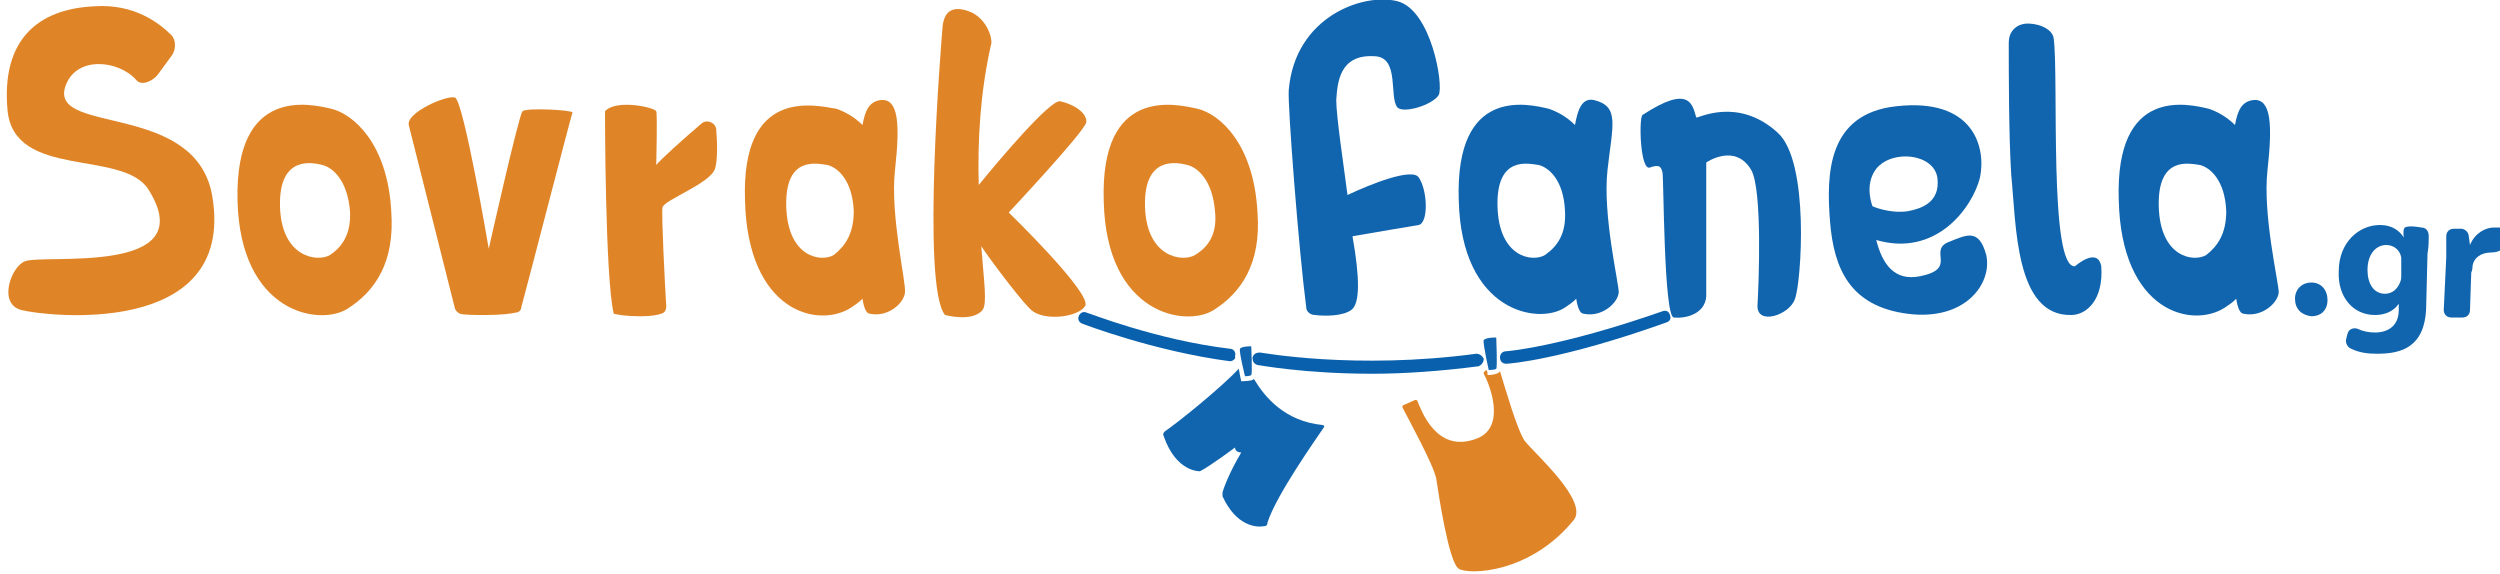 <?xml version="1.0" encoding="utf-8"?>
<!-- Generator: Adobe Illustrator 21.0.2, SVG Export Plug-In . SVG Version: 6.00 Build 0)  -->
<svg version="1.1" id="Layer_1" xmlns="http://www.w3.org/2000/svg" xmlns:xlink="http://www.w3.org/1999/xlink" x="0px" y="0px"
	 viewBox="0 0 200 45.9" style="enable-background:new 0 0 200 45.9;" xml:space="preserve">
<style type="text/css">
	.st0{fill:#0961AD;}
	.st1{fill:#E08527;}
	.st2{fill:#1165AE;}
</style>
<path class="st0" d="M98.4,28.9C98.4,28.9,98.4,28.9,98.4,28.9c-6.1-0.8-11.8-3-11.8-3c-0.3-0.1-0.4-0.4-0.3-0.6
	c0.1-0.3,0.4-0.4,0.6-0.3c0.1,0,5.6,2.2,11.5,2.9c0.3,0,0.5,0.3,0.4,0.6C98.9,28.7,98.6,28.9,98.4,28.9z"/>
<path class="st0" d="M109.8,29.9c-5.5,0-9.1-0.7-9.2-0.7c-0.3-0.1-0.4-0.3-0.4-0.6c0.1-0.3,0.3-0.4,0.6-0.4c0.1,0,7.6,1.4,17.3,0.1
	c0.3,0,0.5,0.2,0.6,0.4c0,0.3-0.2,0.5-0.4,0.6C115.2,29.7,112.3,29.9,109.8,29.9z"/>
<path class="st0" d="M120.5,29.1c-0.3,0-0.5-0.2-0.5-0.5c0-0.3,0.2-0.5,0.5-0.5c0,0,4.2-0.3,12.5-3.2c0.3-0.1,0.5,0,0.6,0.3
	c0.1,0.3,0,0.5-0.3,0.6C124.9,28.8,120.7,29.1,120.5,29.1C120.5,29.1,120.5,29.1,120.5,29.1z"/>
<path class="st1" d="M26.5,8.7c-1.7-0.4-7.7-1.8-7.5,7.3c0.2,9.1,6.6,10.1,8.8,8.7s3.8-3.7,3.5-7.8C31,11.4,28.2,9.1,26.5,8.7z
	 M26.4,20.4c-1,0.6-3.9,0.2-4-3.9c-0.1-4.1,2.6-3.5,3.4-3.3c0.8,0.2,2,1.2,2.2,3.7C28.1,18.8,27.3,19.8,26.4,20.4z"/>
<path class="st1" d="M95.8,8.7C94,8.3,88,6.9,88.3,16.1c0.2,9.1,6.6,10.1,8.8,8.7s3.8-3.7,3.5-7.8C100.3,11.4,97.5,9.1,95.8,8.7z
	 M95.6,20.4c-1,0.6-3.9,0.2-4-3.9c-0.1-4.1,2.6-3.5,3.4-3.3c0.8,0.2,2,1.2,2.2,3.7C97.4,18.8,96.6,19.8,95.6,20.4z"/>
<path class="st1" d="M41.8,8.9c-0.3,0.3-2.7,11-2.7,11S37.1,8.1,36.4,7.8c-0.7-0.2-3.9,1.2-3.7,2.2l3.7,14.7
	c0.1,0.2,0.2,0.3,0.4,0.4c0.4,0.1,1.1,0.1,2.1,0.1c1.1,0,2-0.1,2.4-0.2c0.2,0,0.4-0.2,0.4-0.4c0.6-2.2,4-15.4,4.1-15.6
	C45.8,8.8,42.1,8.6,41.8,8.9z"/>
<path class="st1" d="M52.5,8.9c-0.1-0.3-3.2-1-4.1,0c0,0,0,13.3,0.7,16.2c0,0,0.7,0.2,2.2,0.2c0.8,0,1.3-0.1,1.6-0.2
	c0.3-0.1,0.4-0.3,0.4-0.6c-0.1-1.6-0.4-7.4-0.3-7.9c0.1-0.6,3.8-1.9,4.2-3.1c0.2-0.6,0.2-2,0.1-3.1c0-0.6-0.8-0.9-1.2-0.5
	c-1.3,1.1-3.3,2.9-3.6,3.3C52.5,13.1,52.6,9.2,52.5,8.9z"/>
<path class="st1" d="M71.6,13.6C72,10,71.9,7.9,70.5,8c-1,0.1-1.3,0.9-1.5,2c-0.7-0.7-1.5-1.1-2.1-1.3C65.1,8.4,59.3,7,59.6,16
	c0.2,9,5.9,10.3,8.5,8.6c0.3-0.2,0.6-0.4,0.9-0.7c0.1,0.7,0.3,1.2,0.6,1.2c1.4,0.3,2.7-0.8,2.8-1.7C72.5,22.6,71.2,17.2,71.6,13.6z
	 M66.7,20.4c-1,0.6-3.7,0.2-3.8-3.9c-0.1-4.1,2.5-3.4,3.3-3.3c0.8,0.2,2,1.2,2.1,3.7C68.3,18.7,67.6,19.7,66.7,20.4z"/>
<path class="st2" d="M181.4,13.6c0.4-3.6,0.3-5.7-1.1-5.6c-1,0.1-1.3,0.9-1.5,2c-0.7-0.7-1.5-1.1-2.1-1.3c-1.7-0.4-7.5-1.8-7.2,7.3
	c0.2,9,5.9,10.3,8.5,8.6c0.3-0.2,0.6-0.4,0.9-0.7c0.1,0.7,0.3,1.2,0.6,1.2c1.4,0.3,2.7-0.8,2.8-1.7C182.3,22.6,181,17.2,181.4,13.6z
	 M176.5,20.4c-1,0.6-3.7,0.2-3.8-3.9c-0.1-4.1,2.5-3.4,3.3-3.3c0.8,0.2,2,1.2,2.1,3.7C178.1,18.7,177.4,19.7,176.5,20.4z"/>
<path class="st2" d="M128.6,13.6c0.4-3.6,1-5.1-1.1-5.6c-1-0.2-1.3,0.9-1.5,2c-0.7-0.7-1.5-1.1-2.1-1.3c-1.7-0.4-7.5-1.8-7.2,7.3
	c0.2,9,6.4,10,8.5,8.6c0.3-0.2,0.6-0.4,0.9-0.7c0.1,0.7,0.3,1.2,0.6,1.2c1.4,0.3,2.7-0.8,2.8-1.7C129.5,22.6,128.2,17.2,128.6,13.6z
	 M123.6,20.4c-1,0.6-3.7,0.2-3.8-3.9c-0.1-4.1,2.5-3.4,3.3-3.3c0.8,0.2,2,1.2,2.1,3.7C125.3,18.7,124.6,19.7,123.6,20.4z"/>
<path class="st2" d="M111.8,0.1c-2.7-0.7-8.2,1.2-8.7,7.1c-0.1,1.2,0.8,12.8,1.4,17.4c0,0.3,0.3,0.6,0.7,0.6
	c0.8,0.1,2.2,0.1,2.9-0.4c0.7-0.5,0.7-2.5,0.1-5.9c1.7-0.3,4.7-0.8,5.3-0.9c0.8-0.2,0.7-2.8,0-3.8c-0.5-0.8-3.8,0.5-5.7,1.4
	c-0.3-2.3-0.9-6.3-0.9-7.6c0.1-1.3,0.2-3.7,3.1-3.5c2,0.1,1.1,3.3,1.8,4.1c0.5,0.5,2.8-0.2,3.3-1C115.5,6.8,114.5,0.8,111.8,0.1z"/>
<path class="st2" d="M166,21.3c-2.1,0.2-1.3-15-1.7-18.2c-0.1-0.9-1.5-1.3-2.3-1.2c-0.8,0.1-1.3,0.7-1.3,1.5c0,2.3,0,7.5,0.2,10.6
	c0.4,4,0.3,11.3,4.8,11.2c1.2,0,2.6-1.2,2.4-3.9C167.8,19.7,166,21.3,166,21.3z"/>
<g>
	<path class="st2" d="M183.6,23.9c0-0.8,0.6-1.3,1.3-1.3c0.8,0,1.3,0.6,1.3,1.4c0,0.8-0.5,1.3-1.3,1.3
		C184.1,25.2,183.6,24.7,183.6,23.9z"/>
	<path class="st2" d="M193.7,18.2c0.4,0,0.6,0.3,0.6,0.7c0,0.4,0,0.8-0.1,1.4l-0.1,4c0,1.4-0.3,2.5-1.1,3.2
		c-0.8,0.7-1.9,0.8-2.9,0.8c-0.7,0-1.4-0.1-2-0.4c-0.3-0.1-0.5-0.5-0.4-0.8l0.1-0.4c0.1-0.4,0.5-0.5,0.8-0.4
		c0.4,0.2,0.9,0.3,1.4,0.3c1,0,1.9-0.5,1.9-1.8l0-0.5l0,0c-0.4,0.6-1.1,0.9-1.9,0.9c-1.8,0-3-1.5-2.9-3.5c0-2.3,1.6-3.7,3.3-3.7
		c1,0,1.6,0.5,1.9,1l0,0c0,0-0.1-0.7,0.1-0.8C192.7,18,193.7,18.2,193.7,18.2z M192.1,21c0-0.1,0-0.3,0-0.4c-0.1-0.6-0.6-1-1.2-1
		c-0.8,0-1.5,0.7-1.5,2c0,1.1,0.5,1.9,1.4,1.9c0.6,0,1-0.4,1.2-0.9c0.1-0.2,0.1-0.4,0.1-0.6L192.1,21z"/>
	<path class="st2" d="M195.7,20.6c0-0.7,0-1.2,0-1.7c0-0.4,0.3-0.6,0.6-0.6l0.6,0c0.3,0,0.6,0.3,0.6,0.6l0.1,0.7
		c0.4-1,1.3-1.4,1.9-1.4c0.2,0,0.3,0,0.5,0c0,0,0.6,0.3,0.3,1.5c-0.1,0.4-0.7,0.5-1,0.5c-0.8,0-1.4,0.4-1.5,1.1c0,0.1,0,0.3-0.1,0.5
		l-0.1,3c0,0.4-0.3,0.6-0.6,0.6l-0.9,0c-0.4,0-0.6-0.3-0.6-0.6L195.7,20.6z"/>
</g>
<path class="st2" d="M142.2,10.6c-3.2-2.9-6.4-1.1-6.5-1.2c-0.3-1-0.5-2.7-4.3-0.2c-0.3,0.2-0.2,4.5,0.6,4.2c0.8-0.3,0.9,0,1,0.4
	c0.1,0.4,0.1,11.5,0.9,11.6c0.8,0.1,2.5-0.2,2.6-1.7c0-0.3,0-10.7,0-10.7s2.3-1.6,3.6,0.6c0.9,1.6,0.6,9.1,0.5,10.8
	c-0.1,1.7,2.6,0.8,3-0.5C144.1,22.6,144.8,12.9,142.2,10.6z"/>
<path class="st2" d="M155.8,19.4c-1.5,0.7,0.8,2.1-2.2,2.7c-2,0.4-3-0.9-3.5-2.9c4.8,1.4,7.7-2.6,8.3-5c0.5-2.4-0.5-6.4-6.7-5.7
	c-5.5,0.6-5.6,5.4-5.3,9.2c0.3,3.8,1.6,6.8,6.2,7.4c4.6,0.6,6.8-2.4,6.3-4.7C158.3,18.2,157.3,18.8,155.8,19.4z M150.1,13.5
	c1.3-1.6,4.7-1.2,4.9,0.8c0.2,1.9-1.3,2.4-2.4,2.6c-1.5,0.2-2.8-0.4-2.8-0.4S149.1,14.8,150.1,13.5z"/>
<path class="st1" d="M13.7,4.5L12.6,6c-0.4,0.5-1.3,0.9-1.7,0.4C9.5,4.8,6,4.4,5.2,7c-1.1,3.8,10.6,1.1,11.8,8.8
	c1.8,11.3-13.4,9.5-15.3,9c-1.9-0.5-0.8-3.5,0.3-3.9c1.5-0.6,14.2,1.2,9.9-5.7c-2-3.3-10.8-0.8-11.3-6.4s2.4-8.1,7-8.3
	c3.1-0.2,5.1,1.3,6.1,2.3C14.1,3.2,14.1,4,13.7,4.5z"/>
<path class="st1" d="M80.7,17c0,0,6-6.4,6.2-7.2c0.1-0.8-1.1-1.5-2.1-1.7C84,8,80,12.7,78.3,14.8c-0.1-3.4,0.1-7.4,1-11.3
	c0.1-0.5-0.4-2.1-1.8-2.6c-1.4-0.5-2,0.1-2.1,1.3c-0.1,1.2-1.7,20.7,0.2,23c0,0,2.2,0.6,3-0.4c0.4-0.5,0.1-2.4-0.1-5.1
	c1.3,1.9,3.5,4.7,4,5.1c1,0.9,3.7,0.6,4.3-0.3C87.5,23.6,80.7,17,80.7,17z"/>
<path class="st2" d="M119.7,27c0,0,0.1,2.4,0,2.5c-0.1,0.1-0.6,0.1-0.6,0.1s-0.5-2.2-0.4-2.4C118.9,27,119.5,27,119.7,27z"/>
<path class="st2" d="M99.3,30.5c0,0-0.1-0.4-0.2-1c-1.5,1.6-5,4.4-5.9,5c-0.1,0.1-0.2,0.2-0.1,0.4c1,2.9,2.9,2.8,2.9,2.8
	c0.8-0.4,2.8-1.9,2.8-1.9c0,0.4,0.5,0.4,0.5,0.4c-0.9,1.5-1.4,2.8-1.5,3.2c0,0.1,0,0.2,0,0.3c1.1,2.4,2.7,2.5,3.3,2.4
	c0.2,0,0.3-0.1,0.3-0.3c0.7-2.2,3.9-6.7,4.5-7.6c0.1-0.1,0-0.2-0.1-0.2c-3-0.3-4.6-2.2-5.5-3.7c0,0,0,0,0,0
	C100.3,30.5,99.3,30.5,99.3,30.5z"/>
<path class="st1" d="M120,29.7C120,29.8,120,29.8,120,29.7c-0.1,0.2-0.6,0.3-0.9,0.3l-0.1,0l0-0.1c0-0.1,0-0.2-0.1-0.3l-0.1,0.1
	c-0.1,0-0.1,0.1-0.1,0.2c0.4,0.7,1.9,4.3-0.6,5.2c-3.2,1.2-4.4-2.3-4.7-3c0-0.1-0.1-0.1-0.2-0.1l-0.9,0.4c-0.1,0-0.1,0.1-0.1,0.2
	c0.4,0.8,2.5,4.6,2.7,5.7c0.2,1.3,1,6.7,1.8,7.2c0.8,0.5,5.7,0.4,9.2-3.9c1.2-1.5-3.1-5.3-3.9-6.3C121.4,34.5,120.4,31,120,29.7z"/>
<path class="st2" d="M100.1,27.7c0,0,0.1,2.2,0,2.3c-0.1,0.1-0.5,0.1-0.5,0.1s-0.5-2-0.4-2.2C99.3,27.7,100.1,27.7,100.1,27.7z"/>
</svg>
